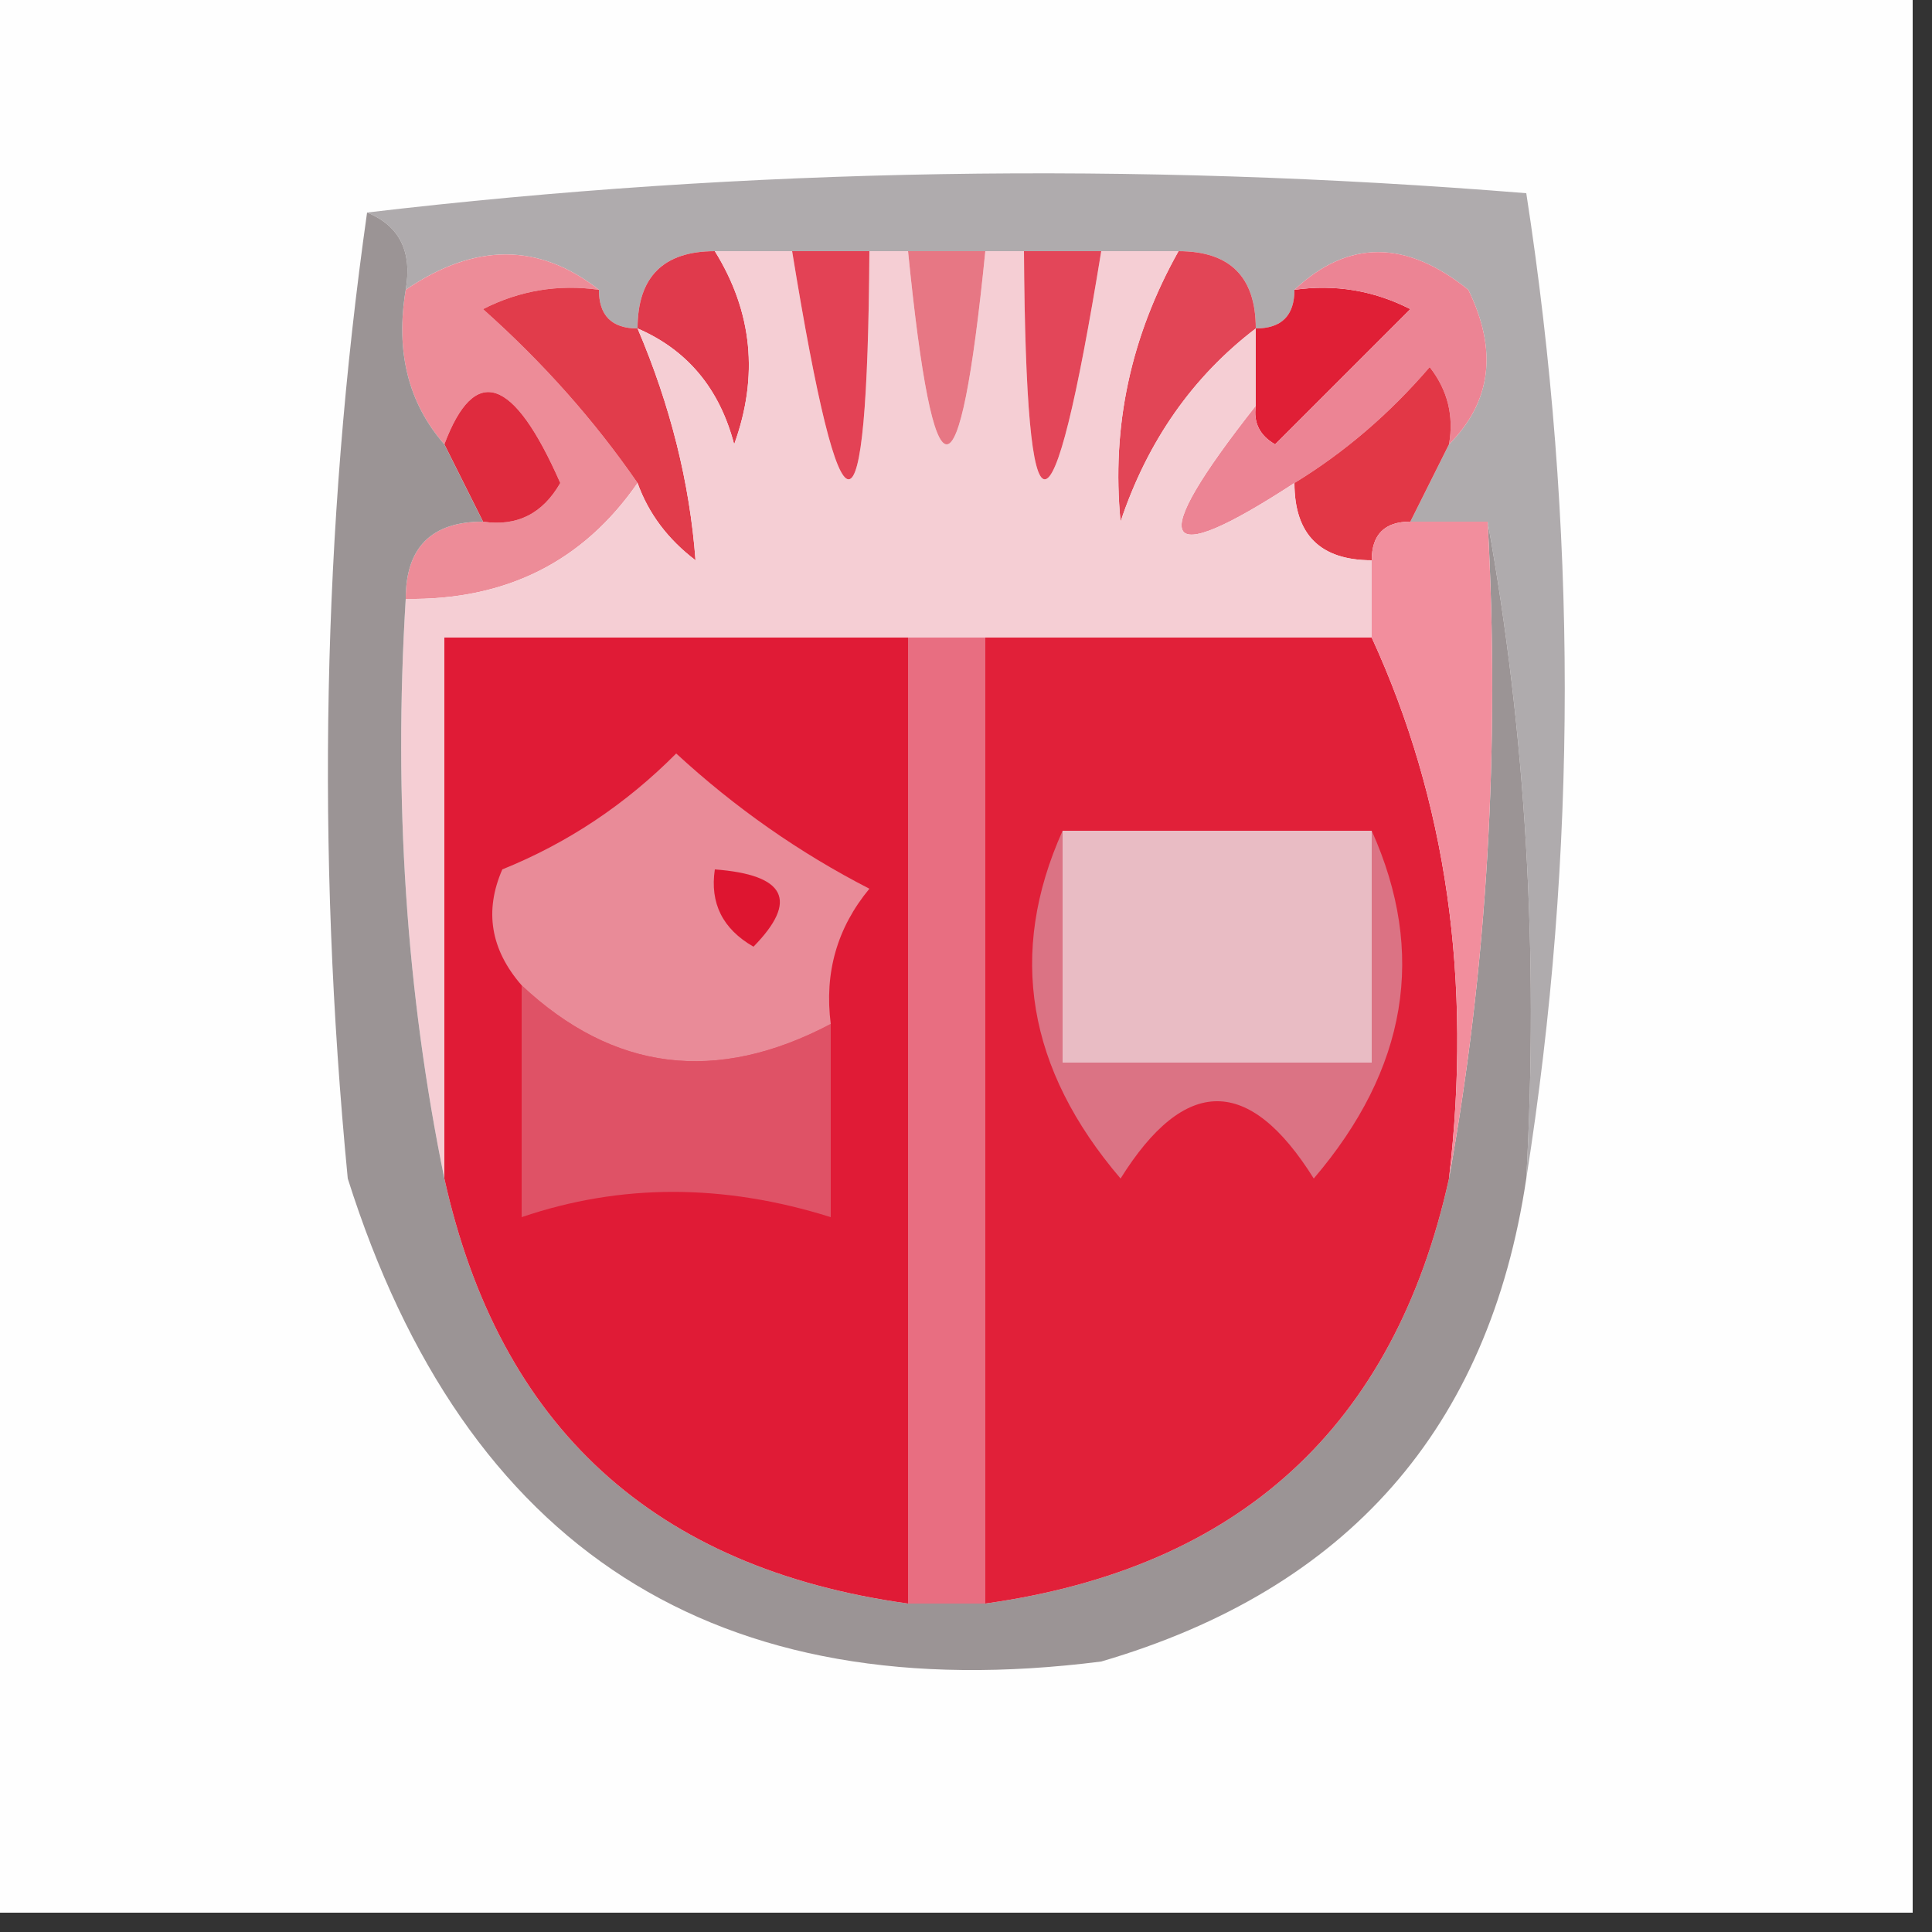 <?xml version="1.0" encoding="UTF-8"?>
<!DOCTYPE svg PUBLIC "-//W3C//DTD SVG 1.1//EN" "http://www.w3.org/Graphics/SVG/1.1/DTD/svg11.dtd">
<svg xmlns="http://www.w3.org/2000/svg" version="1.1" width="50px" height="50px" style="shape-rendering:geometricPrecision; text-rendering:geometricPrecision; image-rendering:optimizeQuality; fill-rule:evenodd; clip-rule:evenodd" xmlns:xlink="http://www.w3.org/1999/xlink">
<rect width="100%" height="100%" fill="#333333" stroke="none"/>
<g><path style="opacity:1" fill="#fefefe" d="M -0.5,-0.5 C 16.167,-0.5 32.833,-0.5 49.5,-0.5C 49.5,16.167 49.5,32.833 49.5,49.5C 32.833,49.5 16.167,49.5 -0.5,49.5C -0.5,32.833 -0.5,16.167 -0.5,-0.5 Z"/></g>
<g><path style="opacity:1" fill="#afabad" d="M 9.5,5.5 C 19.325,4.342 29.325,4.175 39.5,5C 40.828,13.598 40.828,22.098 39.5,30.5C 39.822,24.642 39.489,18.975 38.5,13.5C 37.833,13.5 37.167,13.5 36.5,13.5C 36.833,12.833 37.167,12.167 37.5,11.5C 38.598,10.399 38.765,9.066 38,7.5C 36.385,6.199 34.885,6.199 33.5,7.5C 33.5,8.167 33.167,8.5 32.5,8.5C 32.5,7.167 31.833,6.5 30.5,6.5C 29.833,6.5 29.167,6.5 28.5,6.5C 27.833,6.5 27.167,6.5 26.5,6.5C 26.167,6.5 25.833,6.5 25.5,6.5C 24.833,6.5 24.167,6.5 23.5,6.5C 23.167,6.5 22.833,6.5 22.5,6.5C 21.833,6.5 21.167,6.5 20.5,6.5C 19.833,6.5 19.167,6.5 18.5,6.5C 17.167,6.5 16.5,7.167 16.5,8.5C 15.833,8.5 15.5,8.167 15.5,7.5C 13.95,6.28 12.284,6.28 10.5,7.5C 10.672,6.508 10.338,5.842 9.5,5.5 Z"/></g>
<g><path style="opacity:1" fill="#e03a4c" d="M 18.5,6.5 C 19.473,8.068 19.64,9.735 19,11.5C 18.623,10.058 17.79,9.058 16.5,8.5C 16.5,7.167 17.167,6.5 18.5,6.5 Z"/></g>
<g><path style="opacity:1" fill="#e24556" d="M 30.5,6.5 C 31.833,6.5 32.5,7.167 32.5,8.5C 30.864,9.749 29.697,11.416 29,13.5C 28.761,11.04 29.261,8.707 30.5,6.5 Z"/></g>
<g><path style="opacity:1" fill="#e01f36" d="M 33.5,7.5 C 34.552,7.351 35.552,7.517 36.5,8C 35.333,9.167 34.167,10.333 33,11.5C 32.601,11.272 32.435,10.938 32.5,10.5C 32.5,9.833 32.5,9.167 32.5,8.5C 33.167,8.5 33.5,8.167 33.5,7.5 Z"/></g>
<g><path style="opacity:1" fill="#ed8c98" d="M 15.5,7.5 C 14.448,7.351 13.448,7.517 12.5,8C 14.041,9.371 15.375,10.871 16.5,12.5C 15.089,14.539 13.089,15.539 10.5,15.5C 10.5,14.167 11.167,13.5 12.5,13.5C 13.376,13.631 14.043,13.297 14.5,12.5C 13.286,9.741 12.286,9.408 11.5,11.5C 10.566,10.432 10.232,9.099 10.5,7.5C 12.284,6.28 13.95,6.28 15.5,7.5 Z"/></g>
<g><path style="opacity:1" fill="#e13c4b" d="M 15.5,7.5 C 15.5,8.167 15.833,8.5 16.5,8.5C 17.35,10.494 17.85,12.494 18,14.5C 17.283,13.956 16.783,13.289 16.5,12.5C 15.375,10.871 14.041,9.371 12.5,8C 13.448,7.517 14.448,7.351 15.5,7.5 Z"/></g>
<g><path style="opacity:1" fill="#ec8494" d="M 33.5,7.5 C 34.885,6.199 36.385,6.199 38,7.5C 38.765,9.066 38.598,10.399 37.5,11.5C 37.631,10.761 37.464,10.094 37,9.5C 35.961,10.71 34.794,11.71 33.5,12.5C 29.973,14.799 29.64,14.132 32.5,10.5C 32.435,10.938 32.601,11.272 33,11.5C 34.167,10.333 35.333,9.167 36.5,8C 35.552,7.517 34.552,7.351 33.5,7.5 Z"/></g>
<g><path style="opacity:1" fill="#df2b3e" d="M 12.5,13.5 C 12.167,12.833 11.833,12.167 11.5,11.5C 12.286,9.408 13.286,9.741 14.5,12.5C 14.043,13.297 13.376,13.631 12.5,13.5 Z"/></g>
<g><path style="opacity:1" fill="#e23746" d="M 37.5,11.5 C 37.167,12.167 36.833,12.833 36.5,13.5C 35.833,13.5 35.5,13.833 35.5,14.5C 34.167,14.5 33.5,13.833 33.5,12.5C 34.794,11.71 35.961,10.71 37,9.5C 37.464,10.094 37.631,10.761 37.5,11.5 Z"/></g>
<g><path style="opacity:1" fill="#f5ced4" d="M 18.5,6.5 C 19.167,6.5 19.833,6.5 20.5,6.5C 21.782,14.373 22.449,14.373 22.5,6.5C 22.833,6.5 23.167,6.5 23.5,6.5C 24.167,13.167 24.833,13.167 25.5,6.5C 25.833,6.5 26.167,6.5 26.5,6.5C 26.551,14.373 27.218,14.373 28.5,6.5C 29.167,6.5 29.833,6.5 30.5,6.5C 29.261,8.707 28.761,11.04 29,13.5C 29.697,11.416 30.864,9.749 32.5,8.5C 32.5,9.167 32.5,9.833 32.5,10.5C 29.64,14.132 29.973,14.799 33.5,12.5C 33.5,13.833 34.167,14.5 35.5,14.5C 35.5,15.167 35.5,15.833 35.5,16.5C 32.167,16.5 28.833,16.5 25.5,16.5C 24.833,16.5 24.167,16.5 23.5,16.5C 19.5,16.5 15.5,16.5 11.5,16.5C 11.5,21.167 11.5,25.833 11.5,30.5C 10.513,25.695 10.18,20.695 10.5,15.5C 13.089,15.539 15.089,14.539 16.5,12.5C 16.783,13.289 17.283,13.956 18,14.5C 17.85,12.494 17.35,10.494 16.5,8.5C 17.79,9.058 18.623,10.058 19,11.5C 19.64,9.735 19.473,8.068 18.5,6.5 Z"/></g>
<g><path style="opacity:1" fill="#e77784" d="M 23.5,6.5 C 24.167,6.5 24.833,6.5 25.5,6.5C 24.833,13.167 24.167,13.167 23.5,6.5 Z"/></g>
<g><path style="opacity:1" fill="#e34255" d="M 20.5,6.5 C 21.167,6.5 21.833,6.5 22.5,6.5C 22.449,14.373 21.782,14.373 20.5,6.5 Z"/></g>
<g><path style="opacity:1" fill="#e34659" d="M 26.5,6.5 C 27.167,6.5 27.833,6.5 28.5,6.5C 27.218,14.373 26.551,14.373 26.5,6.5 Z"/></g>
<g><path style="opacity:1" fill="#9b9495" d="M 9.5,5.5 C 10.338,5.842 10.672,6.508 10.5,7.5C 10.232,9.099 10.566,10.432 11.5,11.5C 11.833,12.167 12.167,12.833 12.5,13.5C 11.167,13.5 10.5,14.167 10.5,15.5C 10.18,20.695 10.513,25.695 11.5,30.5C 12.925,36.924 16.925,40.59 23.5,41.5C 24.167,41.5 24.833,41.5 25.5,41.5C 32.084,40.581 36.084,36.914 37.5,30.5C 38.489,25.025 38.822,19.358 38.5,13.5C 39.489,18.975 39.822,24.642 39.5,30.5C 38.535,36.97 34.868,41.136 28.5,43C 18.534,44.266 12.034,40.099 9,30.5C 8.177,21.99 8.343,13.656 9.5,5.5 Z"/></g>
<g><path style="opacity:1" fill="#e12039" d="M 25.5,16.5 C 28.833,16.5 32.167,16.5 35.5,16.5C 37.436,20.715 38.103,25.381 37.5,30.5C 36.084,36.914 32.084,40.581 25.5,41.5C 25.5,33.167 25.5,24.833 25.5,16.5 Z"/></g>
<g><path style="opacity:1" fill="#db7384" d="M 27.5,21.5 C 27.5,23.5 27.5,25.5 27.5,27.5C 30.167,27.5 32.833,27.5 35.5,27.5C 35.5,25.5 35.5,23.5 35.5,21.5C 36.922,24.664 36.422,27.664 34,30.5C 32.333,27.833 30.667,27.833 29,30.5C 26.578,27.664 26.078,24.664 27.5,21.5 Z"/></g>
<g><path style="opacity:1" fill="#e9bcc4" d="M 27.5,21.5 C 30.167,21.5 32.833,21.5 35.5,21.5C 35.5,23.5 35.5,25.5 35.5,27.5C 32.833,27.5 30.167,27.5 27.5,27.5C 27.5,25.5 27.5,23.5 27.5,21.5 Z"/></g>
<g><path style="opacity:1" fill="#f28e9d" d="M 36.5,13.5 C 37.167,13.5 37.833,13.5 38.5,13.5C 38.822,19.358 38.489,25.025 37.5,30.5C 38.103,25.381 37.436,20.715 35.5,16.5C 35.5,15.833 35.5,15.167 35.5,14.5C 35.5,13.833 35.833,13.5 36.5,13.5 Z"/></g>
<g><path style="opacity:1" fill="#e86e81" d="M 23.5,16.5 C 24.167,16.5 24.833,16.5 25.5,16.5C 25.5,24.833 25.5,33.167 25.5,41.5C 24.833,41.5 24.167,41.5 23.5,41.5C 23.5,33.167 23.5,24.833 23.5,16.5 Z"/></g>
<g><path style="opacity:1" fill="#e01b36" d="M 23.5,16.5 C 23.5,24.833 23.5,33.167 23.5,41.5C 16.925,40.59 12.925,36.924 11.5,30.5C 11.5,25.833 11.5,21.167 11.5,16.5C 15.5,16.5 19.5,16.5 23.5,16.5 Z"/></g>
<g><path style="opacity:1" fill="#df5266" d="M 13.5,25.5 C 15.874,27.727 18.541,28.06 21.5,26.5C 21.5,28.167 21.5,29.833 21.5,31.5C 18.728,30.628 16.062,30.628 13.5,31.5C 13.5,29.5 13.5,27.5 13.5,25.5 Z"/></g>
<g><path style="opacity:1" fill="#e98b98" d="M 21.5,26.5 C 18.541,28.06 15.874,27.727 13.5,25.5C 12.697,24.577 12.53,23.577 13,22.5C 14.693,21.816 16.193,20.816 17.5,19.5C 19.026,20.906 20.693,22.072 22.5,23C 21.663,24.011 21.33,25.178 21.5,26.5 Z"/></g>
<g><path style="opacity:1" fill="#de1530" d="M 18.5,22.5 C 20.337,22.64 20.67,23.306 19.5,24.5C 18.703,24.043 18.369,23.376 18.5,22.5 Z"/></g>
</svg>
